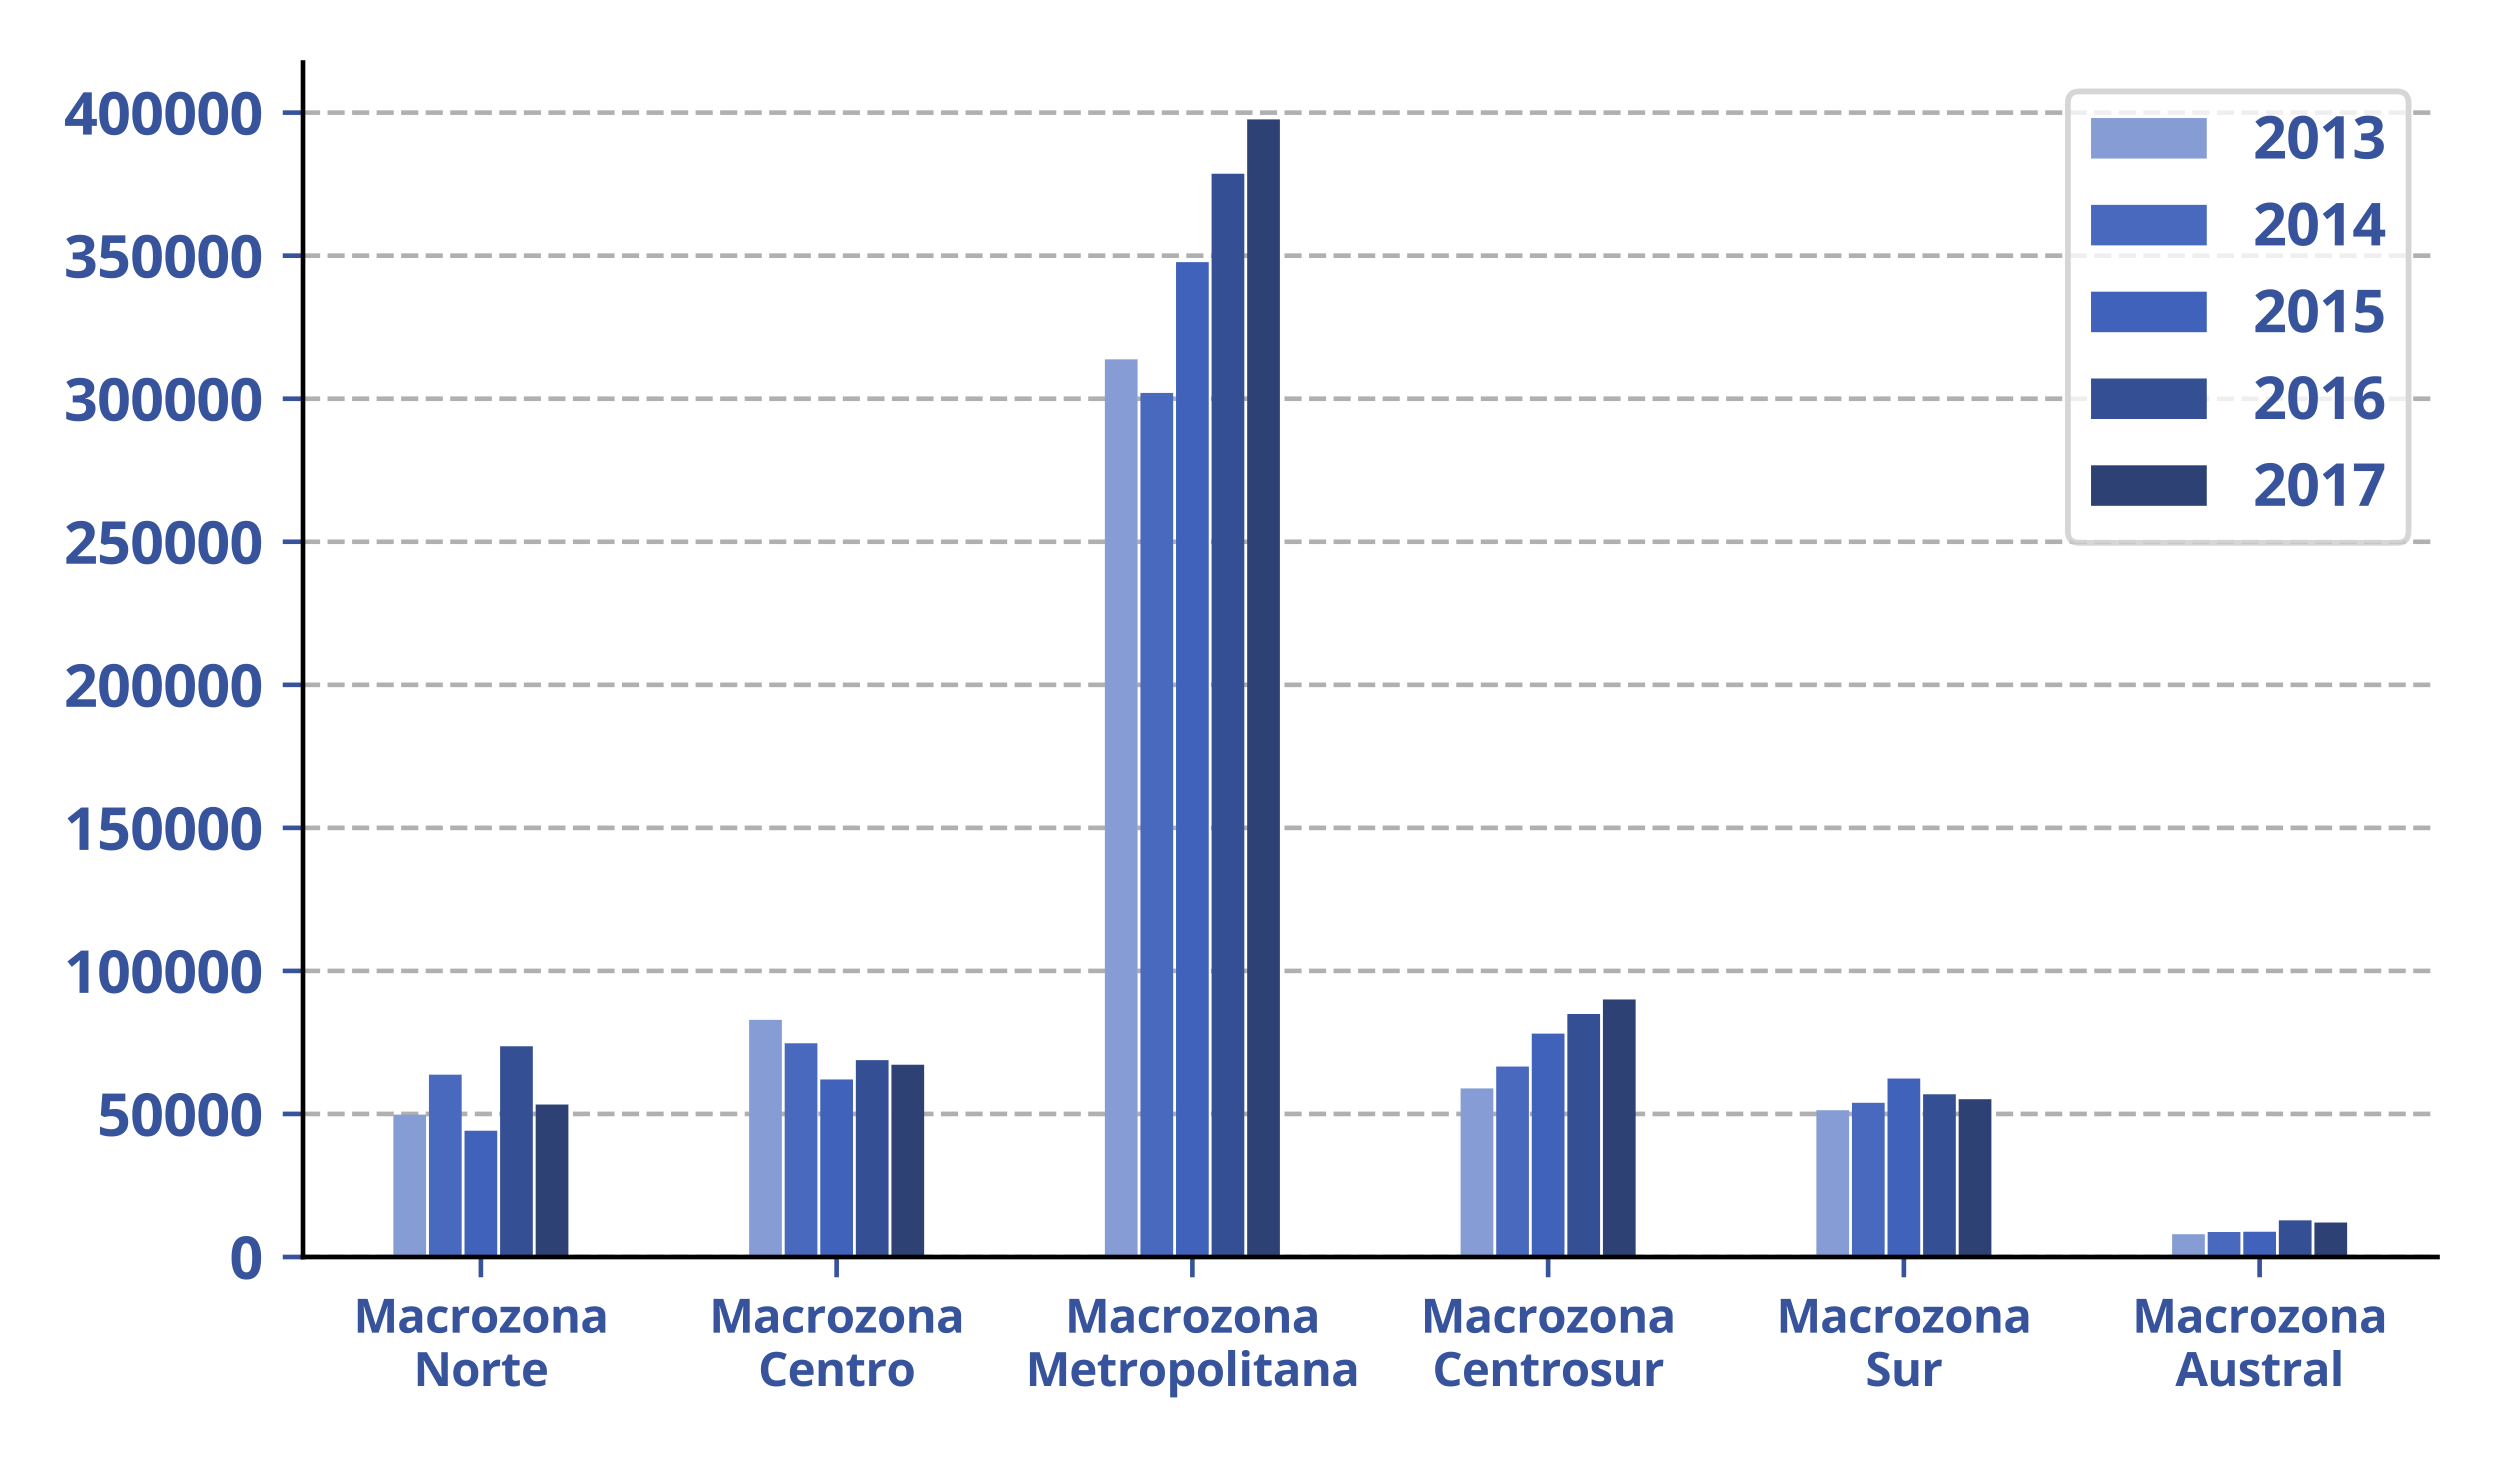 <?xml version="1.0" encoding="utf-8" standalone="no"?>
<!DOCTYPE svg PUBLIC "-//W3C//DTD SVG 1.1//EN"
  "http://www.w3.org/Graphics/SVG/1.1/DTD/svg11.dtd">
<svg xmlns:xlink="http://www.w3.org/1999/xlink" width="432pt" height="252pt" viewBox="0 0 432 252" xmlns="http://www.w3.org/2000/svg" version="1.1">
 <defs>
  <style type="text/css">*{stroke-linejoin: round; stroke-linecap: butt}</style>
 </defs>
 <g id="figure_1">
  <g id="patch_1">
   <path d="M 0 252 
L 432 252 
L 432 0 
L 0 0 
z
" style="fill: #ffffff"/>
  </g>
  <g id="axes_1">
   <g id="patch_2">
    <path d="M 52.36 217.208 
L 421.2 217.208 
L 421.2 10.8 
L 52.36 10.8 
z
" style="fill: #ffffff"/>
   </g>
   <g id="matplotlib.axis_1">
    <g id="xtick_1">
     <g id="line2d_1">
      <defs>
       <path id="md470411336" d="M 0 0 
L 0 3.5 
" style="stroke: #37539c; stroke-width: 0.8"/>
      </defs>
      <g>
       <use xlink:href="#md470411336" x="83.097" y="217.208" style="fill: #37539c; stroke: #37539c; stroke-width: 0.8"/>
      </g>
     </g>
     <g id="text_1">
      <!-- Macrozona -->
      <g style="fill: #37539c" transform="translate(61.086 230.287) scale(0.08 -0.08)">
       <defs>
        <path id="OpenSans-Bold-4d" d="M 2509 0 
L 1409 3584 
L 1381 3584 
Q 1388 3456 1402 3198 
Q 1416 2941 1428 2650 
Q 1441 2359 1441 2125 
L 1441 0 
L 575 0 
L 575 4569 
L 1894 4569 
L 2975 1075 
L 2994 1075 
L 4141 4569 
L 5459 4569 
L 5459 0 
L 4556 0 
L 4556 2163 
Q 4556 2378 4564 2659 
Q 4572 2941 4584 3195 
Q 4597 3450 4603 3578 
L 4575 3578 
L 3397 0 
L 2509 0 
z
" transform="scale(0.016)"/>
        <path id="OpenSans-Bold-61" d="M 1931 3566 
Q 2634 3566 3009 3259 
Q 3384 2953 3384 2328 
L 3384 0 
L 2719 0 
L 2534 475 
L 2509 475 
Q 2359 288 2203 169 
Q 2047 50 1844 -6 
Q 1641 -63 1350 -63 
Q 1041 -63 795 56 
Q 550 175 409 420 
Q 269 666 269 1044 
Q 269 1600 659 1864 
Q 1050 2128 1831 2156 
L 2438 2175 
L 2438 2328 
Q 2438 2603 2294 2731 
Q 2150 2859 1894 2859 
Q 1641 2859 1397 2787 
Q 1153 2716 909 2606 
L 594 3250 
Q 872 3397 1217 3481 
Q 1563 3566 1931 3566 
z
M 2438 1619 
L 2069 1606 
Q 1606 1594 1426 1441 
Q 1247 1288 1247 1038 
Q 1247 819 1375 726 
Q 1503 634 1709 634 
Q 2016 634 2227 815 
Q 2438 997 2438 1331 
L 2438 1619 
z
" transform="scale(0.016)"/>
        <path id="OpenSans-Bold-63" d="M 1919 -63 
Q 1400 -63 1034 126 
Q 669 316 478 712 
Q 288 1109 288 1728 
Q 288 2369 505 2773 
Q 722 3178 1108 3368 
Q 1494 3559 2003 3559 
Q 2366 3559 2630 3489 
Q 2894 3419 3091 3322 
L 2809 2584 
Q 2584 2675 2390 2733 
Q 2197 2791 2003 2791 
Q 1753 2791 1587 2673 
Q 1422 2556 1340 2322 
Q 1259 2088 1259 1734 
Q 1259 1388 1346 1159 
Q 1434 931 1600 820 
Q 1766 709 2003 709 
Q 2300 709 2531 789 
Q 2763 869 2981 1013 
L 2981 197 
Q 2763 59 2523 -2 
Q 2284 -63 1919 -63 
z
" transform="scale(0.016)"/>
        <path id="OpenSans-Bold-72" d="M 2450 3559 
Q 2522 3559 2617 3551 
Q 2713 3544 2772 3531 
L 2700 2638 
Q 2653 2653 2567 2661 
Q 2481 2669 2419 2669 
Q 2234 2669 2061 2622 
Q 1888 2575 1750 2470 
Q 1613 2366 1533 2195 
Q 1453 2025 1453 1778 
L 1453 0 
L 500 0 
L 500 3494 
L 1222 3494 
L 1363 2906 
L 1409 2906 
Q 1513 3084 1667 3232 
Q 1822 3381 2020 3470 
Q 2219 3559 2450 3559 
z
" transform="scale(0.016)"/>
        <path id="OpenSans-Bold-6f" d="M 3675 1753 
Q 3675 1316 3558 978 
Q 3441 641 3217 408 
Q 2994 175 2680 56 
Q 2366 -63 1972 -63 
Q 1603 -63 1295 56 
Q 988 175 761 408 
Q 534 641 411 978 
Q 288 1316 288 1753 
Q 288 2334 494 2737 
Q 700 3141 1081 3350 
Q 1463 3559 1991 3559 
Q 2481 3559 2861 3350 
Q 3241 3141 3458 2737 
Q 3675 2334 3675 1753 
z
M 1259 1753 
Q 1259 1409 1334 1175 
Q 1409 941 1568 822 
Q 1728 703 1984 703 
Q 2238 703 2395 822 
Q 2553 941 2626 1175 
Q 2700 1409 2700 1753 
Q 2700 2100 2626 2329 
Q 2553 2559 2393 2675 
Q 2234 2791 1978 2791 
Q 1600 2791 1429 2531 
Q 1259 2272 1259 1753 
z
" transform="scale(0.016)"/>
        <path id="OpenSans-Bold-7a" d="M 2931 0 
L 172 0 
L 172 563 
L 1791 2766 
L 269 2766 
L 269 3494 
L 2875 3494 
L 2875 2875 
L 1300 728 
L 2931 728 
L 2931 0 
z
" transform="scale(0.016)"/>
        <path id="OpenSans-Bold-6e" d="M 2484 3559 
Q 3044 3559 3384 3254 
Q 3725 2950 3725 2278 
L 3725 0 
L 2772 0 
L 2772 2041 
Q 2772 2416 2636 2606 
Q 2500 2797 2209 2797 
Q 1772 2797 1612 2500 
Q 1453 2203 1453 1644 
L 1453 0 
L 500 0 
L 500 3494 
L 1228 3494 
L 1356 3047 
L 1409 3047 
Q 1522 3228 1689 3340 
Q 1856 3453 2061 3506 
Q 2266 3559 2484 3559 
z
" transform="scale(0.016)"/>
       </defs>
       <use xlink:href="#OpenSans-Bold-4d"/>
       <use xlink:href="#OpenSans-Bold-61" x="94.287"/>
       <use xlink:href="#OpenSans-Bold-63" x="154.688"/>
       <use xlink:href="#OpenSans-Bold-72" x="206.104"/>
       <use xlink:href="#OpenSans-Bold-6f" x="251.514"/>
       <use xlink:href="#OpenSans-Bold-7a" x="313.428"/>
       <use xlink:href="#OpenSans-Bold-6f" x="362.207"/>
       <use xlink:href="#OpenSans-Bold-6e" x="424.121"/>
       <use xlink:href="#OpenSans-Bold-61" x="489.844"/>
      </g>
      <!-- Norte -->
      <g style="fill: #37539c" transform="translate(71.452 239.504) scale(0.08 -0.08)">
       <defs>
        <path id="OpenSans-Bold-4e" d="M 4628 0 
L 3397 0 
L 1409 3456 
L 1381 3456 
Q 1394 3241 1403 3022 
Q 1413 2803 1422 2586 
Q 1431 2369 1441 2150 
L 1441 0 
L 575 0 
L 575 4569 
L 1797 4569 
L 3781 1147 
L 3803 1147 
Q 3797 1359 3787 1568 
Q 3778 1778 3770 1987 
Q 3763 2197 3756 2406 
L 3756 4569 
L 4628 4569 
L 4628 0 
z
" transform="scale(0.016)"/>
        <path id="OpenSans-Bold-74" d="M 1972 697 
Q 2128 697 2276 728 
Q 2425 759 2572 806 
L 2572 97 
Q 2419 28 2192 -17 
Q 1966 -63 1697 -63 
Q 1384 -63 1136 39 
Q 888 141 745 392 
Q 603 644 603 1094 
L 603 2778 
L 147 2778 
L 147 3181 
L 672 3500 
L 947 4238 
L 1556 4238 
L 1556 3494 
L 2534 3494 
L 2534 2778 
L 1556 2778 
L 1556 1094 
Q 1556 894 1670 795 
Q 1784 697 1972 697 
z
" transform="scale(0.016)"/>
        <path id="OpenSans-Bold-65" d="M 1941 3559 
Q 2425 3559 2775 3373 
Q 3125 3188 3315 2834 
Q 3506 2481 3506 1972 
L 3506 1509 
L 1253 1509 
Q 1269 1106 1495 876 
Q 1722 647 2125 647 
Q 2459 647 2737 715 
Q 3016 784 3309 922 
L 3309 184 
Q 3050 56 2767 -3 
Q 2484 -63 2081 -63 
Q 1556 -63 1151 131 
Q 747 325 517 722 
Q 288 1119 288 1722 
Q 288 2334 495 2742 
Q 703 3150 1075 3354 
Q 1447 3559 1941 3559 
z
M 1947 2881 
Q 1669 2881 1486 2703 
Q 1303 2525 1275 2144 
L 2613 2144 
Q 2609 2356 2536 2522 
Q 2463 2688 2317 2784 
Q 2172 2881 1947 2881 
z
" transform="scale(0.016)"/>
       </defs>
       <use xlink:href="#OpenSans-Bold-4e"/>
       <use xlink:href="#OpenSans-Bold-6f" x="81.299"/>
       <use xlink:href="#OpenSans-Bold-72" x="143.213"/>
       <use xlink:href="#OpenSans-Bold-74" x="188.623"/>
       <use xlink:href="#OpenSans-Bold-65" x="232.031"/>
      </g>
     </g>
    </g>
    <g id="xtick_2">
     <g id="line2d_2">
      <g>
       <use xlink:href="#md470411336" x="144.57" y="217.208" style="fill: #37539c; stroke: #37539c; stroke-width: 0.8"/>
      </g>
     </g>
     <g id="text_2">
      <!-- Macrozona -->
      <g style="fill: #37539c" transform="translate(122.559 230.287) scale(0.08 -0.08)">
       <use xlink:href="#OpenSans-Bold-4d"/>
       <use xlink:href="#OpenSans-Bold-61" x="94.287"/>
       <use xlink:href="#OpenSans-Bold-63" x="154.688"/>
       <use xlink:href="#OpenSans-Bold-72" x="206.104"/>
       <use xlink:href="#OpenSans-Bold-6f" x="251.514"/>
       <use xlink:href="#OpenSans-Bold-7a" x="313.428"/>
       <use xlink:href="#OpenSans-Bold-6f" x="362.207"/>
       <use xlink:href="#OpenSans-Bold-6e" x="424.121"/>
       <use xlink:href="#OpenSans-Bold-61" x="489.844"/>
      </g>
      <!-- Centro -->
      <g style="fill: #37539c" transform="translate(131 239.504) scale(0.08 -0.08)">
       <defs>
        <path id="OpenSans-Bold-43" d="M 2516 3828 
Q 2238 3828 2023 3720 
Q 1809 3613 1664 3409 
Q 1519 3206 1444 2918 
Q 1369 2631 1369 2272 
Q 1369 1788 1489 1445 
Q 1609 1103 1862 923 
Q 2116 744 2516 744 
Q 2794 744 3073 806 
Q 3353 869 3681 984 
L 3681 172 
Q 3378 47 3084 -8 
Q 2791 -63 2425 -63 
Q 1719 -63 1264 229 
Q 809 522 590 1048 
Q 372 1575 372 2278 
Q 372 2797 512 3228 
Q 653 3659 925 3975 
Q 1197 4291 1597 4462 
Q 1997 4634 2516 4634 
Q 2856 4634 3198 4548 
Q 3541 4463 3853 4313 
L 3541 3525 
Q 3284 3647 3025 3737 
Q 2766 3828 2516 3828 
z
" transform="scale(0.016)"/>
       </defs>
       <use xlink:href="#OpenSans-Bold-43"/>
       <use xlink:href="#OpenSans-Bold-65" x="63.721"/>
       <use xlink:href="#OpenSans-Bold-6e" x="122.803"/>
       <use xlink:href="#OpenSans-Bold-74" x="188.525"/>
       <use xlink:href="#OpenSans-Bold-72" x="231.934"/>
       <use xlink:href="#OpenSans-Bold-6f" x="277.344"/>
      </g>
     </g>
    </g>
    <g id="xtick_3">
     <g id="line2d_3">
      <g>
       <use xlink:href="#md470411336" x="206.043" y="217.208" style="fill: #37539c; stroke: #37539c; stroke-width: 0.8"/>
      </g>
     </g>
     <g id="text_3">
      <!-- Macrozona -->
      <g style="fill: #37539c" transform="translate(184.033 230.287) scale(0.08 -0.08)">
       <use xlink:href="#OpenSans-Bold-4d"/>
       <use xlink:href="#OpenSans-Bold-61" x="94.287"/>
       <use xlink:href="#OpenSans-Bold-63" x="154.688"/>
       <use xlink:href="#OpenSans-Bold-72" x="206.104"/>
       <use xlink:href="#OpenSans-Bold-6f" x="251.514"/>
       <use xlink:href="#OpenSans-Bold-7a" x="313.428"/>
       <use xlink:href="#OpenSans-Bold-6f" x="362.207"/>
       <use xlink:href="#OpenSans-Bold-6e" x="424.121"/>
       <use xlink:href="#OpenSans-Bold-61" x="489.844"/>
      </g>
      <!-- Metropolitana -->
      <g style="fill: #37539c" transform="translate(177.233 239.504) scale(0.08 -0.08)">
       <defs>
        <path id="OpenSans-Bold-70" d="M 2444 3559 
Q 3034 3559 3398 3100 
Q 3763 2641 3763 1753 
Q 3763 1159 3591 754 
Q 3419 350 3116 143 
Q 2813 -63 2419 -63 
Q 2166 -63 1984 1 
Q 1803 66 1675 167 
Q 1547 269 1453 384 
L 1403 384 
Q 1428 259 1440 128 
Q 1453 -3 1453 -128 
L 1453 -1538 
L 500 -1538 
L 500 3494 
L 1275 3494 
L 1409 3041 
L 1453 3041 
Q 1547 3181 1681 3300 
Q 1816 3419 2005 3489 
Q 2194 3559 2444 3559 
z
M 2138 2797 
Q 1888 2797 1741 2694 
Q 1594 2591 1526 2384 
Q 1459 2178 1453 1863 
L 1453 1759 
Q 1453 1422 1517 1187 
Q 1581 953 1732 831 
Q 1884 709 2150 709 
Q 2369 709 2509 831 
Q 2650 953 2720 1189 
Q 2791 1425 2791 1766 
Q 2791 2278 2631 2537 
Q 2472 2797 2138 2797 
z
" transform="scale(0.016)"/>
        <path id="OpenSans-Bold-6c" d="M 1453 0 
L 500 0 
L 500 4863 
L 1453 4863 
L 1453 0 
z
" transform="scale(0.016)"/>
        <path id="OpenSans-Bold-69" d="M 1453 3494 
L 1453 0 
L 500 0 
L 500 3494 
L 1453 3494 
z
M 978 4863 
Q 1191 4863 1344 4764 
Q 1497 4666 1497 4397 
Q 1497 4131 1344 4029 
Q 1191 3928 978 3928 
Q 763 3928 611 4029 
Q 459 4131 459 4397 
Q 459 4666 611 4764 
Q 763 4863 978 4863 
z
" transform="scale(0.016)"/>
       </defs>
       <use xlink:href="#OpenSans-Bold-4d"/>
       <use xlink:href="#OpenSans-Bold-65" x="94.287"/>
       <use xlink:href="#OpenSans-Bold-74" x="153.369"/>
       <use xlink:href="#OpenSans-Bold-72" x="196.777"/>
       <use xlink:href="#OpenSans-Bold-6f" x="242.188"/>
       <use xlink:href="#OpenSans-Bold-70" x="304.102"/>
       <use xlink:href="#OpenSans-Bold-6f" x="367.383"/>
       <use xlink:href="#OpenSans-Bold-6c" x="429.297"/>
       <use xlink:href="#OpenSans-Bold-69" x="459.814"/>
       <use xlink:href="#OpenSans-Bold-74" x="490.332"/>
       <use xlink:href="#OpenSans-Bold-61" x="533.74"/>
       <use xlink:href="#OpenSans-Bold-6e" x="594.141"/>
       <use xlink:href="#OpenSans-Bold-61" x="659.863"/>
      </g>
     </g>
    </g>
    <g id="xtick_4">
     <g id="line2d_4">
      <g>
       <use xlink:href="#md470411336" x="267.517" y="217.208" style="fill: #37539c; stroke: #37539c; stroke-width: 0.8"/>
      </g>
     </g>
     <g id="text_4">
      <!-- Macrozona -->
      <g style="fill: #37539c" transform="translate(245.506 230.287) scale(0.08 -0.08)">
       <use xlink:href="#OpenSans-Bold-4d"/>
       <use xlink:href="#OpenSans-Bold-61" x="94.287"/>
       <use xlink:href="#OpenSans-Bold-63" x="154.688"/>
       <use xlink:href="#OpenSans-Bold-72" x="206.104"/>
       <use xlink:href="#OpenSans-Bold-6f" x="251.514"/>
       <use xlink:href="#OpenSans-Bold-7a" x="313.428"/>
       <use xlink:href="#OpenSans-Bold-6f" x="362.207"/>
       <use xlink:href="#OpenSans-Bold-6e" x="424.121"/>
       <use xlink:href="#OpenSans-Bold-61" x="489.844"/>
      </g>
      <!-- Centrosur -->
      <g style="fill: #37539c" transform="translate(247.514 239.504) scale(0.08 -0.08)">
       <defs>
        <path id="OpenSans-Bold-73" d="M 2938 1038 
Q 2938 681 2770 436 
Q 2603 191 2272 64 
Q 1941 -63 1447 -63 
Q 1081 -63 820 -16 
Q 559 31 294 141 
L 294 928 
Q 578 800 904 717 
Q 1231 634 1478 634 
Q 1756 634 1876 717 
Q 1997 800 1997 934 
Q 1997 1022 1948 1092 
Q 1900 1163 1740 1252 
Q 1581 1341 1241 1484 
Q 913 1622 702 1762 
Q 491 1903 389 2095 
Q 288 2288 288 2584 
Q 288 3069 664 3314 
Q 1041 3559 1672 3559 
Q 1997 3559 2292 3493 
Q 2588 3428 2900 3284 
L 2613 2597 
Q 2353 2709 2123 2781 
Q 1894 2853 1656 2853 
Q 1447 2853 1340 2797 
Q 1234 2741 1234 2625 
Q 1234 2541 1289 2475 
Q 1344 2409 1501 2329 
Q 1659 2250 1966 2125 
Q 2263 2003 2481 1870 
Q 2700 1738 2819 1542 
Q 2938 1347 2938 1038 
z
" transform="scale(0.016)"/>
        <path id="OpenSans-Bold-75" d="M 3706 3494 
L 3706 0 
L 2975 0 
L 2847 447 
L 2797 447 
Q 2684 269 2515 156 
Q 2347 44 2144 -9 
Q 1941 -63 1722 -63 
Q 1347 -63 1069 70 
Q 791 203 636 484 
Q 481 766 481 1216 
L 481 3494 
L 1434 3494 
L 1434 1453 
Q 1434 1078 1568 887 
Q 1703 697 1997 697 
Q 2288 697 2453 830 
Q 2619 963 2686 1220 
Q 2753 1478 2753 1850 
L 2753 3494 
L 3706 3494 
z
" transform="scale(0.016)"/>
       </defs>
       <use xlink:href="#OpenSans-Bold-43"/>
       <use xlink:href="#OpenSans-Bold-65" x="63.721"/>
       <use xlink:href="#OpenSans-Bold-6e" x="122.803"/>
       <use xlink:href="#OpenSans-Bold-74" x="188.525"/>
       <use xlink:href="#OpenSans-Bold-72" x="231.934"/>
       <use xlink:href="#OpenSans-Bold-6f" x="277.344"/>
       <use xlink:href="#OpenSans-Bold-73" x="339.258"/>
       <use xlink:href="#OpenSans-Bold-75" x="388.965"/>
       <use xlink:href="#OpenSans-Bold-72" x="454.688"/>
      </g>
     </g>
    </g>
    <g id="xtick_5">
     <g id="line2d_5">
      <g>
       <use xlink:href="#md470411336" x="328.99" y="217.208" style="fill: #37539c; stroke: #37539c; stroke-width: 0.8"/>
      </g>
     </g>
     <g id="text_5">
      <!-- Macrozona -->
      <g style="fill: #37539c" transform="translate(306.979 230.287) scale(0.08 -0.08)">
       <use xlink:href="#OpenSans-Bold-4d"/>
       <use xlink:href="#OpenSans-Bold-61" x="94.287"/>
       <use xlink:href="#OpenSans-Bold-63" x="154.688"/>
       <use xlink:href="#OpenSans-Bold-72" x="206.104"/>
       <use xlink:href="#OpenSans-Bold-6f" x="251.514"/>
       <use xlink:href="#OpenSans-Bold-7a" x="313.428"/>
       <use xlink:href="#OpenSans-Bold-6f" x="362.207"/>
       <use xlink:href="#OpenSans-Bold-6e" x="424.121"/>
       <use xlink:href="#OpenSans-Bold-61" x="489.844"/>
      </g>
      <!-- Sur -->
      <g style="fill: #37539c" transform="translate(322.342 239.504) scale(0.08 -0.08)">
       <defs>
        <path id="OpenSans-Bold-53" d="M 3272 1269 
Q 3272 863 3075 563 
Q 2878 263 2501 100 
Q 2125 -63 1588 -63 
Q 1350 -63 1123 -31 
Q 897 0 689 61 
Q 481 122 294 213 
L 294 1113 
Q 619 969 969 853 
Q 1319 738 1663 738 
Q 1900 738 2045 800 
Q 2191 863 2256 972 
Q 2322 1081 2322 1222 
Q 2322 1394 2206 1516 
Q 2091 1638 1889 1744 
Q 1688 1850 1434 1972 
Q 1275 2047 1087 2155 
Q 900 2263 731 2419 
Q 563 2575 455 2798 
Q 347 3022 347 3334 
Q 347 3744 534 4034 
Q 722 4325 1070 4479 
Q 1419 4634 1894 4634 
Q 2250 4634 2573 4551 
Q 2897 4469 3250 4313 
L 2938 3559 
Q 2622 3688 2372 3758 
Q 2122 3828 1863 3828 
Q 1681 3828 1553 3770 
Q 1425 3713 1359 3608 
Q 1294 3503 1294 3366 
Q 1294 3203 1389 3092 
Q 1484 2981 1676 2878 
Q 1869 2775 2156 2638 
Q 2506 2472 2754 2292 
Q 3003 2113 3137 1870 
Q 3272 1628 3272 1269 
z
" transform="scale(0.016)"/>
       </defs>
       <use xlink:href="#OpenSans-Bold-53"/>
       <use xlink:href="#OpenSans-Bold-75" x="55.078"/>
       <use xlink:href="#OpenSans-Bold-72" x="120.801"/>
      </g>
     </g>
    </g>
    <g id="xtick_6">
     <g id="line2d_6">
      <g>
       <use xlink:href="#md470411336" x="390.463" y="217.208" style="fill: #37539c; stroke: #37539c; stroke-width: 0.8"/>
      </g>
     </g>
     <g id="text_6">
      <!-- Macrozona -->
      <g style="fill: #37539c" transform="translate(368.453 230.287) scale(0.08 -0.08)">
       <use xlink:href="#OpenSans-Bold-4d"/>
       <use xlink:href="#OpenSans-Bold-61" x="94.287"/>
       <use xlink:href="#OpenSans-Bold-63" x="154.688"/>
       <use xlink:href="#OpenSans-Bold-72" x="206.104"/>
       <use xlink:href="#OpenSans-Bold-6f" x="251.514"/>
       <use xlink:href="#OpenSans-Bold-7a" x="313.428"/>
       <use xlink:href="#OpenSans-Bold-6f" x="362.207"/>
       <use xlink:href="#OpenSans-Bold-6e" x="424.121"/>
       <use xlink:href="#OpenSans-Bold-61" x="489.844"/>
      </g>
      <!-- Austral -->
      <g style="fill: #37539c" transform="translate(375.897 239.504) scale(0.08 -0.08)">
       <defs>
        <path id="OpenSans-Bold-41" d="M 3372 0 
L 3041 1088 
L 1375 1088 
L 1044 0 
L 0 0 
L 1613 4588 
L 2797 4588 
L 4416 0 
L 3372 0 
z
M 2809 1900 
L 2478 2963 
Q 2447 3069 2395 3236 
Q 2344 3403 2292 3576 
Q 2241 3750 2209 3878 
Q 2178 3750 2123 3561 
Q 2069 3372 2019 3203 
Q 1969 3034 1947 2963 
L 1619 1900 
L 2809 1900 
z
" transform="scale(0.016)"/>
       </defs>
       <use xlink:href="#OpenSans-Bold-41"/>
       <use xlink:href="#OpenSans-Bold-75" x="68.994"/>
       <use xlink:href="#OpenSans-Bold-73" x="134.717"/>
       <use xlink:href="#OpenSans-Bold-74" x="184.424"/>
       <use xlink:href="#OpenSans-Bold-72" x="227.832"/>
       <use xlink:href="#OpenSans-Bold-61" x="273.242"/>
       <use xlink:href="#OpenSans-Bold-6c" x="333.643"/>
      </g>
     </g>
    </g>
   </g>
   <g id="matplotlib.axis_2">
    <g id="ytick_1">
     <g id="line2d_7">
      <path d="M 52.36 217.208 
L 421.2 217.208 
" clip-path="url(#p3f70c3aeb1)" style="fill: none; stroke-dasharray: 2.96,1.28; stroke-dashoffset: 0; stroke: #b0b0b0; stroke-width: 0.8"/>
     </g>
     <g id="line2d_8">
      <defs>
       <path id="m69888069cc" d="M 0 0 
L -3.5 0 
" style="stroke: #37539c; stroke-width: 0.8"/>
      </defs>
      <g>
       <use xlink:href="#m69888069cc" x="52.36" y="217.208" style="fill: #37539c; stroke: #37539c; stroke-width: 0.8"/>
      </g>
     </g>
     <g id="text_7">
      <!-- 0 -->
      <g style="fill: #37539c" transform="translate(39.643 221.007) scale(0.1 -0.1)">
       <defs>
        <path id="OpenSans-Bold-30" d="M 3425 2284 
Q 3425 1731 3339 1297 
Q 3253 863 3064 559 
Q 2875 256 2569 96 
Q 2263 -63 1825 -63 
Q 1275 -63 922 217 
Q 569 497 400 1023 
Q 231 1550 231 2284 
Q 231 3025 386 3551 
Q 541 4078 891 4359 
Q 1241 4641 1825 4641 
Q 2372 4641 2726 4361 
Q 3081 4081 3253 3554 
Q 3425 3028 3425 2284 
z
M 1191 2284 
Q 1191 1763 1248 1414 
Q 1306 1066 1443 891 
Q 1581 716 1825 716 
Q 2066 716 2205 889 
Q 2344 1063 2403 1411 
Q 2463 1759 2463 2284 
Q 2463 2806 2403 3156 
Q 2344 3506 2205 3682 
Q 2066 3859 1825 3859 
Q 1581 3859 1443 3682 
Q 1306 3506 1248 3156 
Q 1191 2806 1191 2284 
z
" transform="scale(0.016)"/>
       </defs>
       <use xlink:href="#OpenSans-Bold-30"/>
      </g>
     </g>
    </g>
    <g id="ytick_2">
     <g id="line2d_9">
      <path d="M 52.36 192.49 
L 421.2 192.49 
" clip-path="url(#p3f70c3aeb1)" style="fill: none; stroke-dasharray: 2.96,1.28; stroke-dashoffset: 0; stroke: #b0b0b0; stroke-width: 0.8"/>
     </g>
     <g id="line2d_10">
      <g>
       <use xlink:href="#m69888069cc" x="52.36" y="192.49" style="fill: #37539c; stroke: #37539c; stroke-width: 0.8"/>
      </g>
     </g>
     <g id="text_8">
      <!-- 50000 -->
      <g style="fill: #37539c" transform="translate(16.774 196.289) scale(0.1 -0.1)">
       <defs>
        <path id="OpenSans-Bold-35" d="M 1919 2919 
Q 2338 2919 2664 2759 
Q 2991 2600 3178 2290 
Q 3366 1981 3366 1528 
Q 3366 1034 3161 676 
Q 2956 319 2551 128 
Q 2147 -63 1544 -63 
Q 1184 -63 867 -2 
Q 550 59 313 184 
L 313 1019 
Q 550 894 883 808 
Q 1216 722 1509 722 
Q 1797 722 1994 798 
Q 2191 875 2292 1036 
Q 2394 1197 2394 1447 
Q 2394 1781 2169 1959 
Q 1944 2138 1478 2138 
Q 1300 2138 1108 2103 
Q 916 2069 788 2034 
L 403 2241 
L 575 4569 
L 3053 4569 
L 3053 3750 
L 1422 3750 
L 1338 2853 
Q 1444 2875 1569 2897 
Q 1694 2919 1919 2919 
z
" transform="scale(0.016)"/>
       </defs>
       <use xlink:href="#OpenSans-Bold-35"/>
       <use xlink:href="#OpenSans-Bold-30" x="57.178"/>
       <use xlink:href="#OpenSans-Bold-30" x="114.355"/>
       <use xlink:href="#OpenSans-Bold-30" x="171.533"/>
       <use xlink:href="#OpenSans-Bold-30" x="228.711"/>
      </g>
     </g>
    </g>
    <g id="ytick_3">
     <g id="line2d_11">
      <path d="M 52.36 167.772 
L 421.2 167.772 
" clip-path="url(#p3f70c3aeb1)" style="fill: none; stroke-dasharray: 2.96,1.28; stroke-dashoffset: 0; stroke: #b0b0b0; stroke-width: 0.8"/>
     </g>
     <g id="line2d_12">
      <g>
       <use xlink:href="#m69888069cc" x="52.36" y="167.772" style="fill: #37539c; stroke: #37539c; stroke-width: 0.8"/>
      </g>
     </g>
     <g id="text_9">
      <!-- 100000 -->
      <g style="fill: #37539c" transform="translate(11.057 171.571) scale(0.1 -0.1)">
       <defs>
        <path id="OpenSans-Bold-31" d="M 2644 0 
L 1678 0 
L 1678 2644 
Q 1678 2753 1681 2914 
Q 1684 3075 1690 3245 
Q 1697 3416 1703 3553 
Q 1669 3513 1564 3414 
Q 1459 3316 1369 3238 
L 844 2816 
L 378 3397 
L 1850 4569 
L 2644 4569 
L 2644 0 
z
" transform="scale(0.016)"/>
       </defs>
       <use xlink:href="#OpenSans-Bold-31"/>
       <use xlink:href="#OpenSans-Bold-30" x="57.178"/>
       <use xlink:href="#OpenSans-Bold-30" x="114.355"/>
       <use xlink:href="#OpenSans-Bold-30" x="171.533"/>
       <use xlink:href="#OpenSans-Bold-30" x="228.711"/>
       <use xlink:href="#OpenSans-Bold-30" x="285.889"/>
      </g>
     </g>
    </g>
    <g id="ytick_4">
     <g id="line2d_13">
      <path d="M 52.36 143.054 
L 421.2 143.054 
" clip-path="url(#p3f70c3aeb1)" style="fill: none; stroke-dasharray: 2.96,1.28; stroke-dashoffset: 0; stroke: #b0b0b0; stroke-width: 0.8"/>
     </g>
     <g id="line2d_14">
      <g>
       <use xlink:href="#m69888069cc" x="52.36" y="143.054" style="fill: #37539c; stroke: #37539c; stroke-width: 0.8"/>
      </g>
     </g>
     <g id="text_10">
      <!-- 150000 -->
      <g style="fill: #37539c" transform="translate(11.057 146.853) scale(0.1 -0.1)">
       <use xlink:href="#OpenSans-Bold-31"/>
       <use xlink:href="#OpenSans-Bold-35" x="57.178"/>
       <use xlink:href="#OpenSans-Bold-30" x="114.355"/>
       <use xlink:href="#OpenSans-Bold-30" x="171.533"/>
       <use xlink:href="#OpenSans-Bold-30" x="228.711"/>
       <use xlink:href="#OpenSans-Bold-30" x="285.889"/>
      </g>
     </g>
    </g>
    <g id="ytick_5">
     <g id="line2d_15">
      <path d="M 52.36 118.336 
L 421.2 118.336 
" clip-path="url(#p3f70c3aeb1)" style="fill: none; stroke-dasharray: 2.96,1.28; stroke-dashoffset: 0; stroke: #b0b0b0; stroke-width: 0.8"/>
     </g>
     <g id="line2d_16">
      <g>
       <use xlink:href="#m69888069cc" x="52.36" y="118.336" style="fill: #37539c; stroke: #37539c; stroke-width: 0.8"/>
      </g>
     </g>
     <g id="text_11">
      <!-- 200000 -->
      <g style="fill: #37539c" transform="translate(11.057 122.135) scale(0.1 -0.1)">
       <defs>
        <path id="OpenSans-Bold-32" d="M 3450 0 
L 256 0 
L 256 672 
L 1403 1831 
Q 1750 2188 1961 2427 
Q 2172 2666 2267 2862 
Q 2363 3059 2363 3284 
Q 2363 3556 2211 3692 
Q 2059 3828 1806 3828 
Q 1541 3828 1291 3706 
Q 1041 3584 769 3359 
L 244 3981 
Q 441 4150 661 4300 
Q 881 4450 1173 4542 
Q 1466 4634 1875 4634 
Q 2325 4634 2648 4471 
Q 2972 4309 3147 4029 
Q 3322 3750 3322 3397 
Q 3322 3019 3172 2706 
Q 3022 2394 2736 2087 
Q 2450 1781 2047 1409 
L 1459 856 
L 1459 813 
L 3450 813 
L 3450 0 
z
" transform="scale(0.016)"/>
       </defs>
       <use xlink:href="#OpenSans-Bold-32"/>
       <use xlink:href="#OpenSans-Bold-30" x="57.178"/>
       <use xlink:href="#OpenSans-Bold-30" x="114.355"/>
       <use xlink:href="#OpenSans-Bold-30" x="171.533"/>
       <use xlink:href="#OpenSans-Bold-30" x="228.711"/>
       <use xlink:href="#OpenSans-Bold-30" x="285.889"/>
      </g>
     </g>
    </g>
    <g id="ytick_6">
     <g id="line2d_17">
      <path d="M 52.36 93.618 
L 421.2 93.618 
" clip-path="url(#p3f70c3aeb1)" style="fill: none; stroke-dasharray: 2.96,1.28; stroke-dashoffset: 0; stroke: #b0b0b0; stroke-width: 0.8"/>
     </g>
     <g id="line2d_18">
      <g>
       <use xlink:href="#m69888069cc" x="52.36" y="93.618" style="fill: #37539c; stroke: #37539c; stroke-width: 0.8"/>
      </g>
     </g>
     <g id="text_12">
      <!-- 250000 -->
      <g style="fill: #37539c" transform="translate(11.057 97.417) scale(0.1 -0.1)">
       <use xlink:href="#OpenSans-Bold-32"/>
       <use xlink:href="#OpenSans-Bold-35" x="57.178"/>
       <use xlink:href="#OpenSans-Bold-30" x="114.355"/>
       <use xlink:href="#OpenSans-Bold-30" x="171.533"/>
       <use xlink:href="#OpenSans-Bold-30" x="228.711"/>
       <use xlink:href="#OpenSans-Bold-30" x="285.889"/>
      </g>
     </g>
    </g>
    <g id="ytick_7">
     <g id="line2d_19">
      <path d="M 52.36 68.899 
L 421.2 68.899 
" clip-path="url(#p3f70c3aeb1)" style="fill: none; stroke-dasharray: 2.96,1.28; stroke-dashoffset: 0; stroke: #b0b0b0; stroke-width: 0.8"/>
     </g>
     <g id="line2d_20">
      <g>
       <use xlink:href="#m69888069cc" x="52.36" y="68.899" style="fill: #37539c; stroke: #37539c; stroke-width: 0.8"/>
      </g>
     </g>
     <g id="text_13">
      <!-- 300000 -->
      <g style="fill: #37539c" transform="translate(11.057 72.699) scale(0.1 -0.1)">
       <defs>
        <path id="OpenSans-Bold-33" d="M 3272 3547 
Q 3272 3231 3140 3000 
Q 3009 2769 2786 2622 
Q 2563 2475 2284 2406 
L 2284 2388 
Q 2834 2319 3120 2050 
Q 3406 1781 3406 1331 
Q 3406 931 3211 615 
Q 3016 300 2609 118 
Q 2203 -63 1563 -63 
Q 1184 -63 857 -2 
Q 531 59 244 184 
L 244 1006 
Q 538 856 859 779 
Q 1181 703 1459 703 
Q 1978 703 2186 883 
Q 2394 1063 2394 1388 
Q 2394 1578 2297 1709 
Q 2200 1841 1961 1909 
Q 1722 1978 1294 1978 
L 947 1978 
L 947 2719 
L 1300 2719 
Q 1722 2719 1942 2798 
Q 2163 2878 2242 3017 
Q 2322 3156 2322 3334 
Q 2322 3578 2172 3715 
Q 2022 3853 1672 3853 
Q 1453 3853 1273 3798 
Q 1094 3744 950 3667 
Q 806 3591 697 3519 
L 250 4184 
Q 519 4378 880 4506 
Q 1241 4634 1741 4634 
Q 2447 4634 2859 4350 
Q 3272 4066 3272 3547 
z
" transform="scale(0.016)"/>
       </defs>
       <use xlink:href="#OpenSans-Bold-33"/>
       <use xlink:href="#OpenSans-Bold-30" x="57.178"/>
       <use xlink:href="#OpenSans-Bold-30" x="114.355"/>
       <use xlink:href="#OpenSans-Bold-30" x="171.533"/>
       <use xlink:href="#OpenSans-Bold-30" x="228.711"/>
       <use xlink:href="#OpenSans-Bold-30" x="285.889"/>
      </g>
     </g>
    </g>
    <g id="ytick_8">
     <g id="line2d_21">
      <path d="M 52.36 44.181 
L 421.2 44.181 
" clip-path="url(#p3f70c3aeb1)" style="fill: none; stroke-dasharray: 2.96,1.28; stroke-dashoffset: 0; stroke: #b0b0b0; stroke-width: 0.8"/>
     </g>
     <g id="line2d_22">
      <g>
       <use xlink:href="#m69888069cc" x="52.36" y="44.181" style="fill: #37539c; stroke: #37539c; stroke-width: 0.8"/>
      </g>
     </g>
     <g id="text_14">
      <!-- 350000 -->
      <g style="fill: #37539c" transform="translate(11.057 47.981) scale(0.1 -0.1)">
       <use xlink:href="#OpenSans-Bold-33"/>
       <use xlink:href="#OpenSans-Bold-35" x="57.178"/>
       <use xlink:href="#OpenSans-Bold-30" x="114.355"/>
       <use xlink:href="#OpenSans-Bold-30" x="171.533"/>
       <use xlink:href="#OpenSans-Bold-30" x="228.711"/>
       <use xlink:href="#OpenSans-Bold-30" x="285.889"/>
      </g>
     </g>
    </g>
    <g id="ytick_9">
     <g id="line2d_23">
      <path d="M 52.36 19.463 
L 421.2 19.463 
" clip-path="url(#p3f70c3aeb1)" style="fill: none; stroke-dasharray: 2.96,1.28; stroke-dashoffset: 0; stroke: #b0b0b0; stroke-width: 0.8"/>
     </g>
     <g id="line2d_24">
      <g>
       <use xlink:href="#m69888069cc" x="52.36" y="19.463" style="fill: #37539c; stroke: #37539c; stroke-width: 0.8"/>
      </g>
     </g>
     <g id="text_15">
      <!-- 400000 -->
      <g style="fill: #37539c" transform="translate(11.057 23.262) scale(0.1 -0.1)">
       <defs>
        <path id="OpenSans-Bold-34" d="M 3553 947 
L 3003 947 
L 3003 0 
L 2059 0 
L 2059 947 
L 109 947 
L 109 1619 
L 2113 4569 
L 3003 4569 
L 3003 1697 
L 3553 1697 
L 3553 947 
z
M 2059 1697 
L 2059 2472 
Q 2059 2581 2064 2731 
Q 2069 2881 2075 3031 
Q 2081 3181 2089 3298 
Q 2097 3416 2100 3463 
L 2075 3463 
Q 2016 3334 1950 3214 
Q 1884 3094 1797 2963 
L 959 1697 
L 2059 1697 
z
" transform="scale(0.016)"/>
       </defs>
       <use xlink:href="#OpenSans-Bold-34"/>
       <use xlink:href="#OpenSans-Bold-30" x="57.178"/>
       <use xlink:href="#OpenSans-Bold-30" x="114.355"/>
       <use xlink:href="#OpenSans-Bold-30" x="171.533"/>
       <use xlink:href="#OpenSans-Bold-30" x="228.711"/>
       <use xlink:href="#OpenSans-Bold-30" x="285.889"/>
      </g>
     </g>
    </g>
   </g>
   <g id="patch_3">
    <path d="M 406.078 217.208 
L 399.438 217.208 
Q 405.586 217.208 405.586 217.208 
L 405.586 211.259 
Q 405.586 211.259 399.438 211.259 
L 406.078 211.259 
Q 399.93 211.259 399.93 211.259 
L 399.93 217.208 
Q 399.93 217.208 406.078 217.208 
z
" clip-path="url(#p3f70c3aeb1)" style="fill: #2d4175"/>
   </g>
   <g id="patch_4">
    <path d="M 344.604 217.208 
L 337.965 217.208 
Q 344.112 217.208 344.112 217.208 
L 344.112 189.944 
Q 344.112 189.943 337.965 189.943 
L 344.604 189.943 
Q 338.457 189.943 338.457 189.944 
L 338.457 217.208 
Q 338.457 217.208 344.604 217.208 
z
" clip-path="url(#p3f70c3aeb1)" style="fill: #2d4175"/>
   </g>
   <g id="patch_5">
    <path d="M 283.131 217.208 
L 276.492 217.208 
Q 282.639 217.208 282.639 217.208 
L 282.639 172.708 
Q 282.639 172.708 276.492 172.708 
L 283.131 172.708 
Q 276.984 172.708 276.984 172.708 
L 276.984 217.208 
Q 276.984 217.208 283.131 217.208 
z
" clip-path="url(#p3f70c3aeb1)" style="fill: #2d4175"/>
   </g>
   <g id="patch_6">
    <path d="M 221.658 217.208 
L 215.018 217.208 
Q 221.166 217.208 221.166 217.208 
L 221.166 20.629 
Q 221.166 20.629 215.018 20.629 
L 221.658 20.629 
Q 215.51 20.629 215.51 20.629 
L 215.51 217.208 
Q 215.51 217.208 221.658 217.208 
z
" clip-path="url(#p3f70c3aeb1)" style="fill: #2d4175"/>
   </g>
   <g id="patch_7">
    <path d="M 160.184 217.208 
L 153.545 217.208 
Q 159.692 217.208 159.692 217.208 
L 159.692 183.985 
Q 159.692 183.985 153.545 183.985 
L 160.184 183.985 
Q 154.037 183.985 154.037 183.985 
L 154.037 217.208 
Q 154.037 217.208 160.184 217.208 
z
" clip-path="url(#p3f70c3aeb1)" style="fill: #2d4175"/>
   </g>
   <g id="patch_8">
    <path d="M 98.711 217.208 
L 92.072 217.208 
Q 98.219 217.208 98.219 217.208 
L 98.219 190.858 
Q 98.219 190.858 92.072 190.858 
L 98.711 190.858 
Q 92.564 190.858 92.564 190.858 
L 92.564 217.208 
Q 92.564 217.208 98.711 217.208 
z
" clip-path="url(#p3f70c3aeb1)" style="fill: #2d4175"/>
   </g>
   <g id="patch_9">
    <path d="M 399.93 217.208 
L 393.291 217.208 
Q 399.438 217.208 399.438 217.208 
L 399.438 210.875 
Q 399.438 210.875 393.291 210.875 
L 399.93 210.875 
Q 393.783 210.875 393.783 210.875 
L 393.783 217.208 
Q 393.783 217.208 399.93 217.208 
z
" clip-path="url(#p3f70c3aeb1)" style="fill: #354f95"/>
   </g>
   <g id="patch_10">
    <path d="M 338.457 217.208 
L 331.818 217.208 
Q 337.965 217.208 337.965 217.208 
L 337.965 189.088 
Q 337.965 189.088 331.818 189.088 
L 338.457 189.088 
Q 332.31 189.088 332.31 189.088 
L 332.31 217.208 
Q 332.31 217.208 338.457 217.208 
z
" clip-path="url(#p3f70c3aeb1)" style="fill: #354f95"/>
   </g>
   <g id="patch_11">
    <path d="M 276.984 217.208 
L 270.344 217.208 
Q 276.492 217.208 276.492 217.208 
L 276.492 175.219 
Q 276.492 175.219 270.344 175.219 
L 276.984 175.219 
Q 270.836 175.219 270.836 175.219 
L 270.836 217.208 
Q 270.836 217.208 276.984 217.208 
z
" clip-path="url(#p3f70c3aeb1)" style="fill: #354f95"/>
   </g>
   <g id="patch_12">
    <path d="M 215.51 217.208 
L 208.871 217.208 
Q 215.018 217.208 215.018 217.208 
L 215.018 30.026 
Q 215.018 30.026 208.871 30.026 
L 215.51 30.026 
Q 209.363 30.026 209.363 30.026 
L 209.363 217.208 
Q 209.363 217.208 215.51 217.208 
z
" clip-path="url(#p3f70c3aeb1)" style="fill: #354f95"/>
   </g>
   <g id="patch_13">
    <path d="M 154.037 217.208 
L 147.398 217.208 
Q 153.545 217.208 153.545 217.208 
L 153.545 183.191 
Q 153.545 183.191 147.398 183.191 
L 154.037 183.191 
Q 147.89 183.191 147.89 183.191 
L 147.89 217.208 
Q 147.89 217.208 154.037 217.208 
z
" clip-path="url(#p3f70c3aeb1)" style="fill: #354f95"/>
   </g>
   <g id="patch_14">
    <path d="M 92.564 217.208 
L 85.924 217.208 
Q 92.072 217.208 92.072 217.208 
L 92.072 180.796 
Q 92.072 180.796 85.924 180.796 
L 92.564 180.796 
Q 86.416 180.796 86.416 180.796 
L 86.416 217.208 
Q 86.416 217.208 92.564 217.208 
z
" clip-path="url(#p3f70c3aeb1)" style="fill: #354f95"/>
   </g>
   <g id="patch_15">
    <path d="M 393.783 217.208 
L 387.144 217.208 
Q 393.291 217.208 393.291 217.208 
L 393.291 212.84 
Q 393.291 212.84 387.144 212.84 
L 393.783 212.84 
Q 387.636 212.84 387.636 212.84 
L 387.636 217.208 
Q 387.636 217.208 393.783 217.208 
z
" clip-path="url(#p3f70c3aeb1)" style="fill: #4062bb"/>
   </g>
   <g id="patch_16">
    <path d="M 332.31 217.208 
L 325.67 217.208 
Q 331.818 217.208 331.818 217.208 
L 331.818 186.37 
Q 331.818 186.37 325.67 186.37 
L 332.31 186.37 
Q 326.162 186.37 326.162 186.37 
L 326.162 217.208 
Q 326.162 217.208 332.31 217.208 
z
" clip-path="url(#p3f70c3aeb1)" style="fill: #4062bb"/>
   </g>
   <g id="patch_17">
    <path d="M 270.836 217.208 
L 264.197 217.208 
Q 270.344 217.208 270.344 217.208 
L 270.344 178.602 
Q 270.344 178.601 264.197 178.601 
L 270.836 178.601 
Q 264.689 178.601 264.689 178.602 
L 264.689 217.208 
Q 264.689 217.208 270.836 217.208 
z
" clip-path="url(#p3f70c3aeb1)" style="fill: #4062bb"/>
   </g>
   <g id="patch_18">
    <path d="M 209.363 217.208 
L 202.724 217.208 
Q 208.871 217.208 208.871 217.208 
L 208.871 45.291 
Q 208.871 45.291 202.724 45.291 
L 209.363 45.291 
Q 203.216 45.291 203.216 45.291 
L 203.216 217.208 
Q 203.216 217.208 209.363 217.208 
z
" clip-path="url(#p3f70c3aeb1)" style="fill: #4062bb"/>
   </g>
   <g id="patch_19">
    <path d="M 147.89 217.208 
L 141.25 217.208 
Q 147.398 217.208 147.398 217.208 
L 147.398 186.528 
Q 147.398 186.528 141.25 186.528 
L 147.89 186.528 
Q 141.742 186.528 141.742 186.528 
L 141.742 217.208 
Q 141.742 217.208 147.89 217.208 
z
" clip-path="url(#p3f70c3aeb1)" style="fill: #4062bb"/>
   </g>
   <g id="patch_20">
    <path d="M 86.416 217.208 
L 79.777 217.208 
Q 85.924 217.208 85.924 217.208 
L 85.924 195.39 
Q 85.924 195.389 79.777 195.389 
L 86.416 195.389 
Q 80.269 195.389 80.269 195.39 
L 80.269 217.208 
Q 80.269 217.208 86.416 217.208 
z
" clip-path="url(#p3f70c3aeb1)" style="fill: #4062bb"/>
   </g>
   <g id="patch_21">
    <path d="M 387.636 217.208 
L 380.996 217.208 
Q 387.144 217.208 387.144 217.208 
L 387.144 212.892 
Q 387.144 212.892 380.996 212.892 
L 387.636 212.892 
Q 381.488 212.892 381.488 212.892 
L 381.488 217.208 
Q 381.488 217.208 387.636 217.208 
z
" clip-path="url(#p3f70c3aeb1)" style="fill: #4969be"/>
   </g>
   <g id="patch_22">
    <path d="M 326.162 217.208 
L 319.523 217.208 
Q 325.67 217.208 325.67 217.208 
L 325.67 190.56 
Q 325.67 190.56 319.523 190.56 
L 326.162 190.56 
Q 320.015 190.56 320.015 190.56 
L 320.015 217.208 
Q 320.015 217.208 326.162 217.208 
z
" clip-path="url(#p3f70c3aeb1)" style="fill: #4969be"/>
   </g>
   <g id="patch_23">
    <path d="M 264.689 217.208 
L 258.05 217.208 
Q 264.197 217.208 264.197 217.208 
L 264.197 184.3 
Q 264.197 184.299 258.05 184.299 
L 264.689 184.299 
Q 258.542 184.299 258.542 184.3 
L 258.542 217.208 
Q 258.542 217.208 264.689 217.208 
z
" clip-path="url(#p3f70c3aeb1)" style="fill: #4969be"/>
   </g>
   <g id="patch_24">
    <path d="M 203.216 217.208 
L 196.576 217.208 
Q 202.724 217.208 202.724 217.208 
L 202.724 67.899 
Q 202.724 67.899 196.576 67.899 
L 203.216 67.899 
Q 197.068 67.899 197.068 67.899 
L 197.068 217.208 
Q 197.068 217.208 203.216 217.208 
z
" clip-path="url(#p3f70c3aeb1)" style="fill: #4969be"/>
   </g>
   <g id="patch_25">
    <path d="M 141.742 217.208 
L 135.103 217.208 
Q 141.25 217.208 141.25 217.208 
L 141.25 180.277 
Q 141.25 180.277 135.103 180.277 
L 141.742 180.277 
Q 135.595 180.277 135.595 180.277 
L 135.595 217.208 
Q 135.595 217.208 141.742 217.208 
z
" clip-path="url(#p3f70c3aeb1)" style="fill: #4969be"/>
   </g>
   <g id="patch_26">
    <path d="M 80.269 217.208 
L 73.63 217.208 
Q 79.777 217.208 79.777 217.208 
L 79.777 185.699 
Q 79.777 185.698 73.63 185.698 
L 80.269 185.698 
Q 74.122 185.698 74.122 185.699 
L 74.122 217.208 
Q 74.122 217.208 80.269 217.208 
z
" clip-path="url(#p3f70c3aeb1)" style="fill: #4969be"/>
   </g>
   <g id="patch_27">
    <path d="M 381.488 217.208 
L 374.849 217.208 
Q 380.996 217.208 380.996 217.208 
L 380.996 213.27 
Q 380.996 213.269 374.849 213.269 
L 381.488 213.269 
Q 375.341 213.269 375.341 213.27 
L 375.341 217.208 
Q 375.341 217.208 381.488 217.208 
z
" clip-path="url(#p3f70c3aeb1)" style="fill: #869cd4"/>
   </g>
   <g id="patch_28">
    <path d="M 320.015 217.208 
L 313.376 217.208 
Q 319.523 217.208 319.523 217.208 
L 319.523 191.844 
Q 319.523 191.844 313.376 191.844 
L 320.015 191.844 
Q 313.868 191.844 313.868 191.844 
L 313.868 217.208 
Q 313.868 217.208 320.015 217.208 
z
" clip-path="url(#p3f70c3aeb1)" style="fill: #869cd4"/>
   </g>
   <g id="patch_29">
    <path d="M 258.542 217.208 
L 251.902 217.208 
Q 258.05 217.208 258.05 217.208 
L 258.05 188.076 
Q 258.05 188.076 251.902 188.076 
L 258.542 188.076 
Q 252.394 188.076 252.394 188.076 
L 252.394 217.208 
Q 252.394 217.208 258.542 217.208 
z
" clip-path="url(#p3f70c3aeb1)" style="fill: #869cd4"/>
   </g>
   <g id="patch_30">
    <path d="M 197.068 217.208 
L 190.429 217.208 
Q 196.576 217.208 196.576 217.208 
L 196.576 62.093 
Q 196.576 62.093 190.429 62.093 
L 197.068 62.093 
Q 190.921 62.093 190.921 62.093 
L 190.921 217.208 
Q 190.921 217.208 197.068 217.208 
z
" clip-path="url(#p3f70c3aeb1)" style="fill: #869cd4"/>
   </g>
   <g id="patch_31">
    <path d="M 135.595 217.208 
L 128.956 217.208 
Q 135.103 217.208 135.103 217.208 
L 135.103 176.234 
Q 135.103 176.234 128.956 176.234 
L 135.595 176.234 
Q 129.448 176.234 129.448 176.234 
L 129.448 217.208 
Q 129.448 217.208 135.595 217.208 
z
" clip-path="url(#p3f70c3aeb1)" style="fill: #869cd4"/>
   </g>
   <g id="patch_32">
    <path d="M 74.122 217.208 
L 67.482 217.208 
Q 73.63 217.208 73.63 217.208 
L 73.63 192.6 
Q 73.63 192.6 67.482 192.6 
L 74.122 192.6 
Q 67.974 192.6 67.974 192.6 
L 67.974 217.208 
Q 67.974 217.208 74.122 217.208 
z
" clip-path="url(#p3f70c3aeb1)" style="fill: #869cd4"/>
   </g>
   <g id="patch_33">
    <path d="M 52.36 217.208 
L 52.36 10.8 
" style="fill: none; stroke: #000000; stroke-width: 0.8; stroke-linejoin: miter; stroke-linecap: square"/>
   </g>
   <g id="patch_34">
    <path d="M 52.36 217.208 
L 421.2 217.208 
" style="fill: none; stroke: #000000; stroke-width: 0.8; stroke-linejoin: miter; stroke-linecap: square"/>
   </g>
   <g id="legend_1">
    <g id="patch_35">
     <path d="M 359.331 93.808 
L 414.2 93.808 
Q 416.2 93.808 416.2 91.808 
L 416.2 17.8 
Q 416.2 15.8 414.2 15.8 
L 359.331 15.8 
Q 357.331 15.8 357.331 17.8 
L 357.331 91.808 
Q 357.331 93.808 359.331 93.808 
z
" style="fill: #ffffff; opacity: 0.8; stroke: #cccccc; stroke-linejoin: miter"/>
    </g>
    <g id="patch_36">
     <path d="M 361.331 27.398 
L 381.331 27.398 
L 381.331 20.398 
L 361.331 20.398 
z
" style="fill: #869cd4"/>
    </g>
    <g id="text_16">
     <!-- 2013 -->
     <g style="fill: #37539c" transform="translate(389.331 27.398) scale(0.1 -0.1)">
      <use xlink:href="#OpenSans-Bold-32"/>
      <use xlink:href="#OpenSans-Bold-30" x="57.178"/>
      <use xlink:href="#OpenSans-Bold-31" x="114.355"/>
      <use xlink:href="#OpenSans-Bold-33" x="171.533"/>
     </g>
    </g>
    <g id="patch_37">
     <path d="M 361.331 42.4 
L 381.331 42.4 
L 381.331 35.4 
L 361.331 35.4 
z
" style="fill: #4969be"/>
    </g>
    <g id="text_17">
     <!-- 2014 -->
     <g style="fill: #37539c" transform="translate(389.331 42.4) scale(0.1 -0.1)">
      <use xlink:href="#OpenSans-Bold-32"/>
      <use xlink:href="#OpenSans-Bold-30" x="57.178"/>
      <use xlink:href="#OpenSans-Bold-31" x="114.355"/>
      <use xlink:href="#OpenSans-Bold-34" x="171.533"/>
     </g>
    </g>
    <g id="patch_38">
     <path d="M 361.331 57.402 
L 381.331 57.402 
L 381.331 50.402 
L 361.331 50.402 
z
" style="fill: #4062bb"/>
    </g>
    <g id="text_18">
     <!-- 2015 -->
     <g style="fill: #37539c" transform="translate(389.331 57.402) scale(0.1 -0.1)">
      <use xlink:href="#OpenSans-Bold-32"/>
      <use xlink:href="#OpenSans-Bold-30" x="57.178"/>
      <use xlink:href="#OpenSans-Bold-31" x="114.355"/>
      <use xlink:href="#OpenSans-Bold-35" x="171.533"/>
     </g>
    </g>
    <g id="patch_39">
     <path d="M 361.331 72.403 
L 381.331 72.403 
L 381.331 65.403 
L 361.331 65.403 
z
" style="fill: #354f95"/>
    </g>
    <g id="text_19">
     <!-- 2016 -->
     <g style="fill: #37539c" transform="translate(389.331 72.403) scale(0.1 -0.1)">
      <defs>
       <path id="OpenSans-Bold-36" d="M 225 1941 
Q 225 2334 283 2720 
Q 341 3106 484 3448 
Q 628 3791 887 4055 
Q 1147 4319 1547 4470 
Q 1947 4622 2516 4622 
Q 2650 4622 2829 4611 
Q 3009 4600 3128 4575 
L 3128 3803 
Q 3003 3831 2861 3848 
Q 2719 3866 2578 3866 
Q 2009 3866 1698 3684 
Q 1388 3503 1261 3183 
Q 1134 2863 1113 2438 
L 1153 2438 
Q 1241 2591 1373 2709 
Q 1506 2828 1697 2898 
Q 1888 2969 2144 2969 
Q 2544 2969 2837 2798 
Q 3131 2628 3290 2306 
Q 3450 1984 3450 1522 
Q 3450 1028 3259 672 
Q 3069 316 2720 126 
Q 2372 -63 1894 -63 
Q 1544 -63 1241 57 
Q 938 178 709 425 
Q 481 672 353 1048 
Q 225 1425 225 1941 
z
M 1875 709 
Q 2159 709 2337 903 
Q 2516 1097 2516 1509 
Q 2516 1844 2361 2036 
Q 2206 2228 1894 2228 
Q 1681 2228 1520 2133 
Q 1359 2038 1271 1892 
Q 1184 1747 1184 1594 
Q 1184 1434 1228 1278 
Q 1272 1122 1359 994 
Q 1447 866 1576 787 
Q 1706 709 1875 709 
z
" transform="scale(0.016)"/>
      </defs>
      <use xlink:href="#OpenSans-Bold-32"/>
      <use xlink:href="#OpenSans-Bold-30" x="57.178"/>
      <use xlink:href="#OpenSans-Bold-31" x="114.355"/>
      <use xlink:href="#OpenSans-Bold-36" x="171.533"/>
     </g>
    </g>
    <g id="patch_40">
     <path d="M 361.331 87.405 
L 381.331 87.405 
L 381.331 80.405 
L 361.331 80.405 
z
" style="fill: #2d4175"/>
    </g>
    <g id="text_20">
     <!-- 2017 -->
     <g style="fill: #37539c" transform="translate(389.331 87.405) scale(0.1 -0.1)">
      <defs>
       <path id="OpenSans-Bold-37" d="M 709 0 
L 2425 3756 
L 172 3756 
L 172 4569 
L 3450 4569 
L 3450 3963 
L 1722 0 
L 709 0 
z
" transform="scale(0.016)"/>
      </defs>
      <use xlink:href="#OpenSans-Bold-32"/>
      <use xlink:href="#OpenSans-Bold-30" x="57.178"/>
      <use xlink:href="#OpenSans-Bold-31" x="114.355"/>
      <use xlink:href="#OpenSans-Bold-37" x="171.533"/>
     </g>
    </g>
   </g>
  </g>
 </g>
 <defs>
  <clipPath id="p3f70c3aeb1">
   <rect x="52.36" y="10.8" width="368.84" height="206.408"/>
  </clipPath>
 </defs>
</svg>
